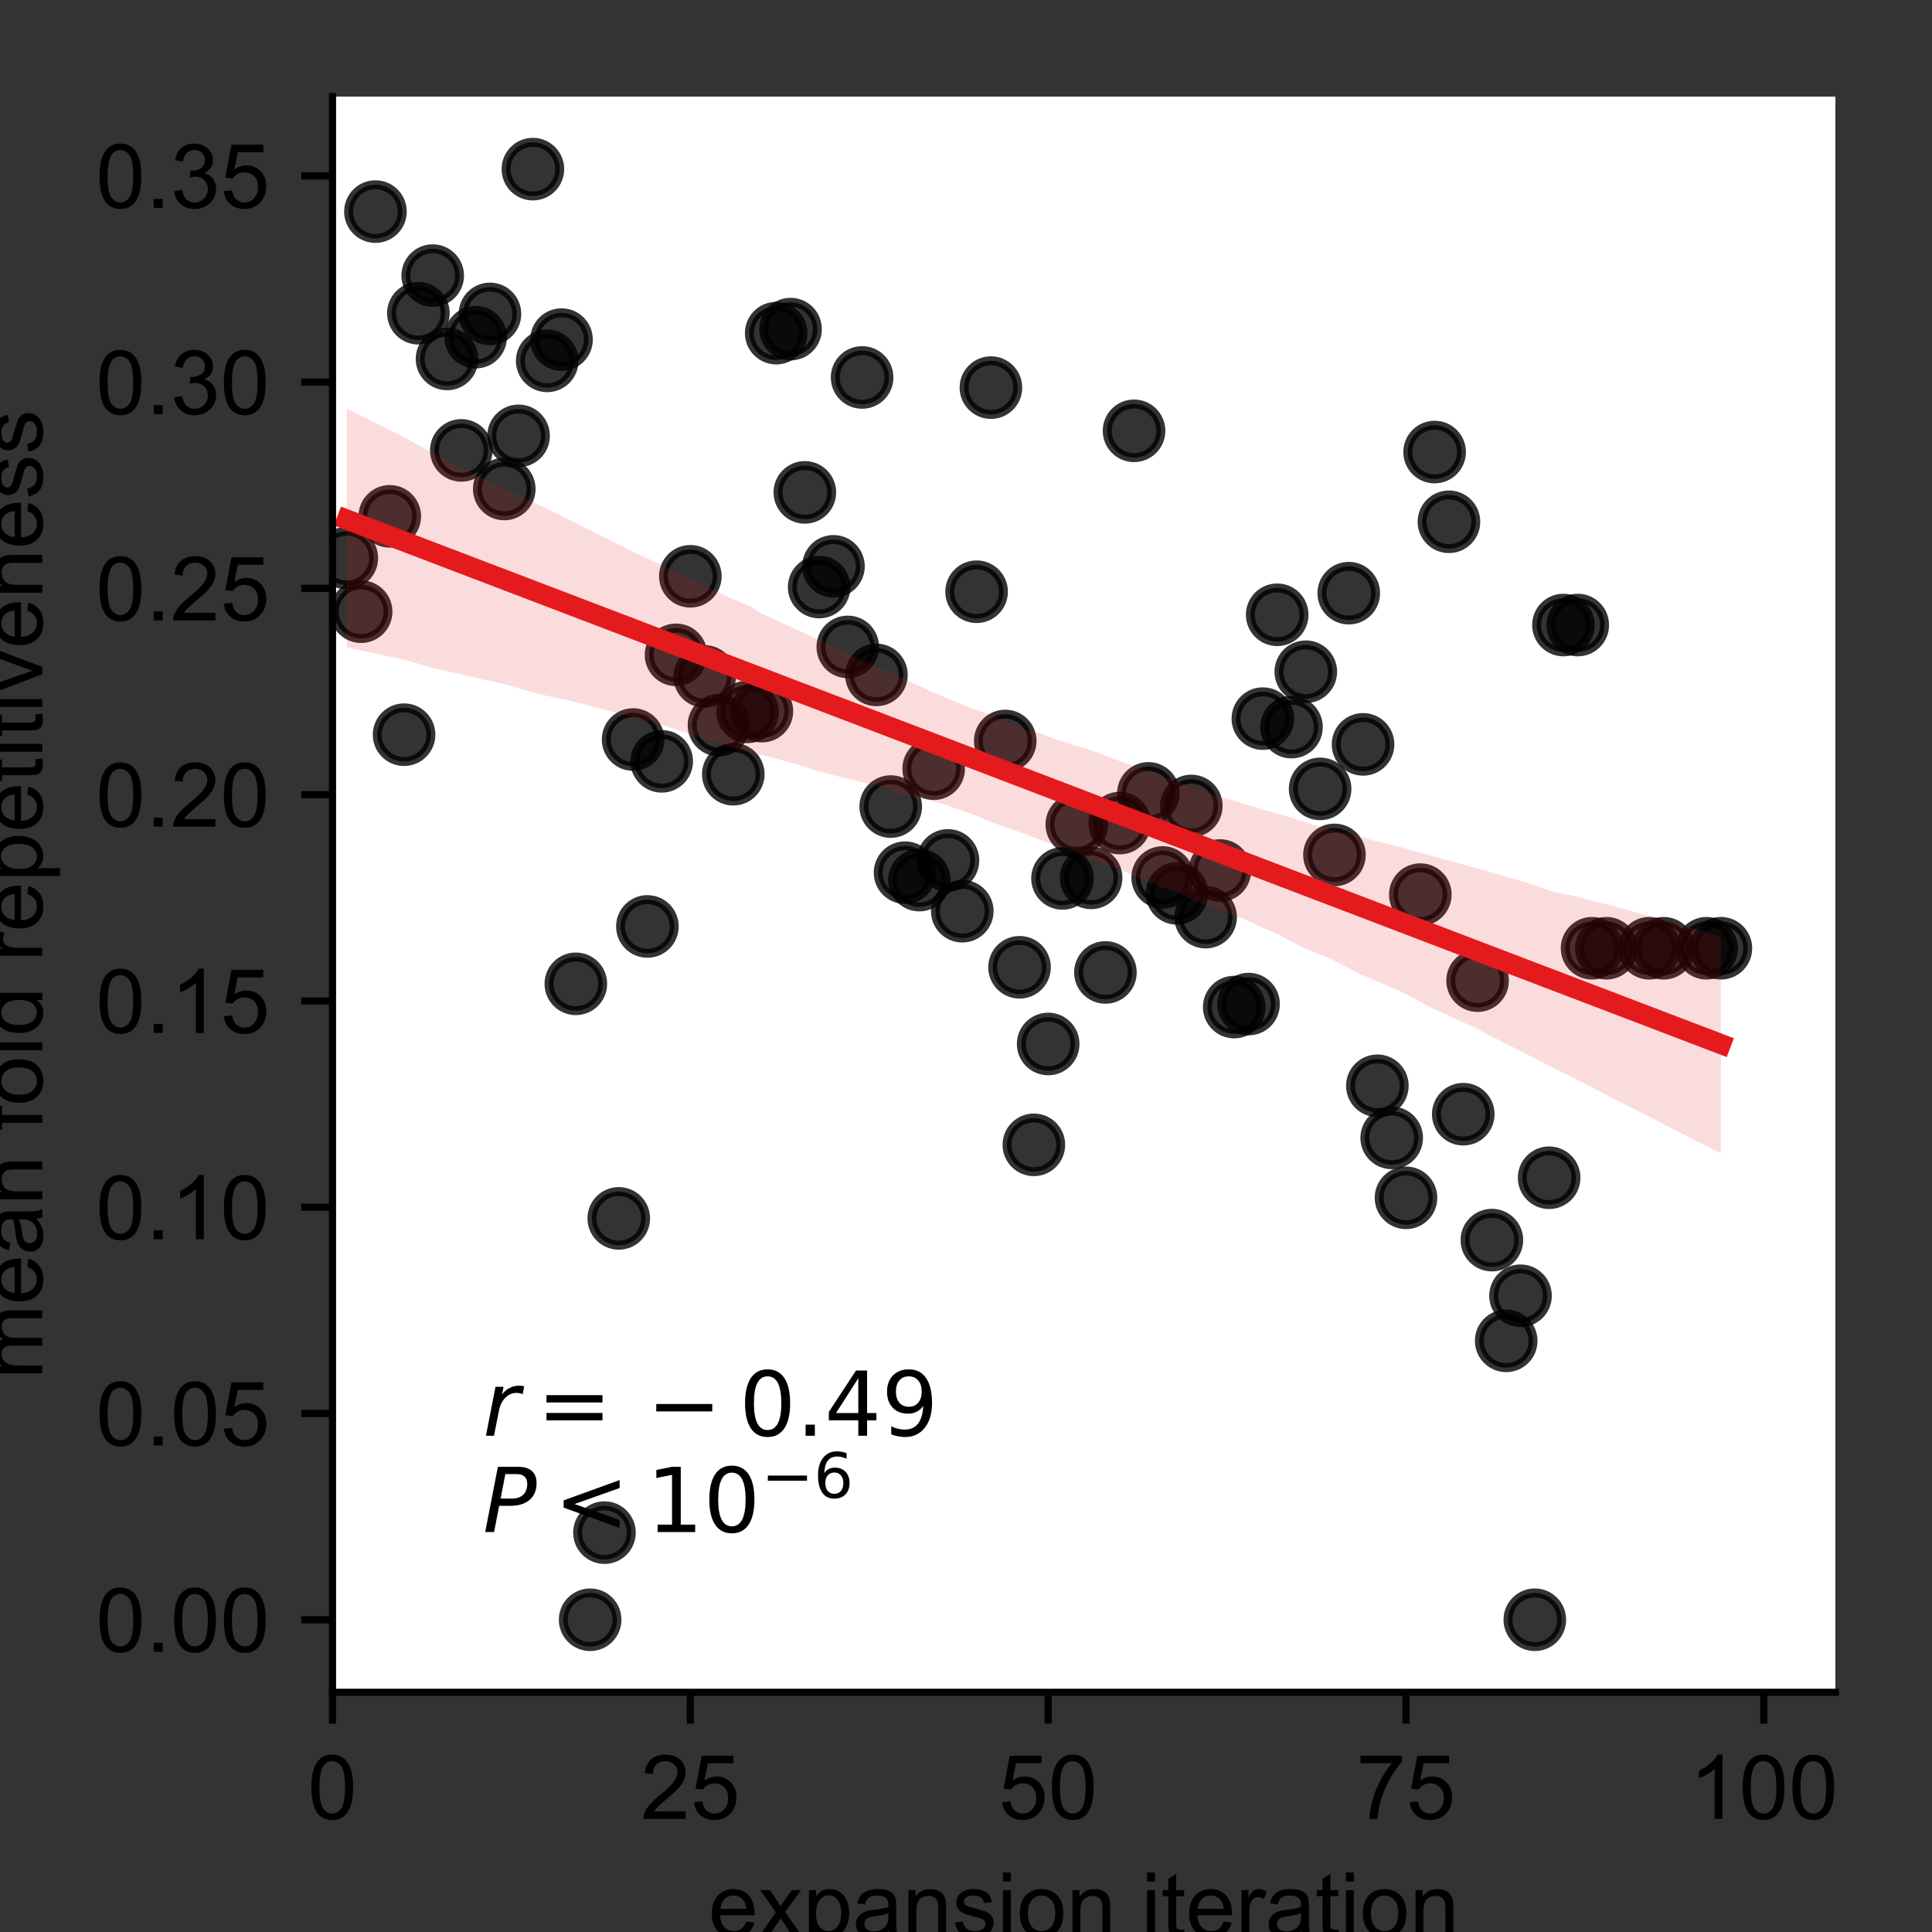 <?xml version="1.0" encoding="utf-8" standalone="no"?>
<!DOCTYPE svg PUBLIC "-//W3C//DTD SVG 1.1//EN"
  "http://www.w3.org/Graphics/SVG/1.1/DTD/svg11.dtd">
<!-- Created with matplotlib (https://matplotlib.org/) -->
<svg height="216pt" version="1.1" viewBox="0 0 216 216" width="216pt" xmlns="http://www.w3.org/2000/svg" xmlns:xlink="http://www.w3.org/1999/xlink">
 <rect x="0" y="0" width="216" height="216" fill="#333333" stroke="none"/>
 <defs>
  <style type="text/css">*{stroke-linecap:butt;stroke-linejoin:round;}</style>
 </defs>
 <g id="figure_1">
  <g id="patch_1">
   <path d="M 0 216 
L 216 216 
L 216 0 
L 0 0 
z
" style="fill:none;"/>
  </g>
  <g id="axes_1">
   <g id="patch_2">
    <path d="M 37.175 189.2 
L 205.2 189.2 
L 205.2 10.8 
L 37.175 10.8 
z
" style="fill:#ffffff;"/>
   </g>
   <g id="PathCollection_1">
    <defs>
     <path d="M 0 3 
C 0.796 3 1.559 2.684 2.121 2.121 
C 2.684 1.559 3 0.796 3 0 
C 3 -0.796 2.684 -1.559 2.121 -2.121 
C 1.559 -2.684 0.796 -3 0 -3 
C -0.796 -3 -1.559 -2.684 -2.121 -2.121 
C -2.684 -1.559 -3 -0.796 -3 0 
C -3 0.796 -2.684 1.559 -2.121 2.121 
C -1.559 2.684 -0.796 3 0 3 
z
" id="mad695990b0" style="stroke:#000000;stroke-opacity:0.8;"/>
    </defs>
    <g clip-path="url(#p420219b2d2)">
     <use style="fill-opacity:0.8;stroke:#000000;stroke-opacity:0.8;" x="38.775" xlink:href="#mad695990b0" y="62.396"/>
     <use style="fill-opacity:0.8;stroke:#000000;stroke-opacity:0.8;" x="40.375" xlink:href="#mad695990b0" y="68.387"/>
     <use style="fill-opacity:0.8;stroke:#000000;stroke-opacity:0.8;" x="41.976" xlink:href="#mad695990b0" y="23.656"/>
     <use style="fill-opacity:0.8;stroke:#000000;stroke-opacity:0.8;" x="43.576" xlink:href="#mad695990b0" y="57.725"/>
     <use style="fill-opacity:0.8;stroke:#000000;stroke-opacity:0.8;" x="45.176" xlink:href="#mad695990b0" y="82.14"/>
     <use style="fill-opacity:0.8;stroke:#000000;stroke-opacity:0.8;" x="46.776" xlink:href="#mad695990b0" y="35.019"/>
     <use style="fill-opacity:0.8;stroke:#000000;stroke-opacity:0.8;" x="48.377" xlink:href="#mad695990b0" y="30.814"/>
     <use style="fill-opacity:0.8;stroke:#000000;stroke-opacity:0.8;" x="49.977" xlink:href="#mad695990b0" y="40.13"/>
     <use style="fill-opacity:0.8;stroke:#000000;stroke-opacity:0.8;" x="51.577" xlink:href="#mad695990b0" y="50.354"/>
     <use style="fill-opacity:0.8;stroke:#000000;stroke-opacity:0.8;" x="53.177" xlink:href="#mad695990b0" y="37.695"/>
     <use style="fill-opacity:0.8;stroke:#000000;stroke-opacity:0.8;" x="54.778" xlink:href="#mad695990b0" y="35.096"/>
     <use style="fill-opacity:0.8;stroke:#000000;stroke-opacity:0.8;" x="56.378" xlink:href="#mad695990b0" y="54.67"/>
     <use style="fill-opacity:0.8;stroke:#000000;stroke-opacity:0.8;" x="57.978" xlink:href="#mad695990b0" y="48.729"/>
     <use style="fill-opacity:0.8;stroke:#000000;stroke-opacity:0.8;" x="59.578" xlink:href="#mad695990b0" y="18.909"/>
     <use style="fill-opacity:0.8;stroke:#000000;stroke-opacity:0.8;" x="61.179" xlink:href="#mad695990b0" y="40.346"/>
     <use style="fill-opacity:0.8;stroke:#000000;stroke-opacity:0.8;" x="62.779" xlink:href="#mad695990b0" y="37.969"/>
     <use style="fill-opacity:0.8;stroke:#000000;stroke-opacity:0.8;" x="64.379" xlink:href="#mad695990b0" y="109.993"/>
     <use style="fill-opacity:0.8;stroke:#000000;stroke-opacity:0.8;" x="65.979" xlink:href="#mad695990b0" y="181.091"/>
     <use style="fill-opacity:0.8;stroke:#000000;stroke-opacity:0.8;" x="67.58" xlink:href="#mad695990b0" y="171.35"/>
     <use style="fill-opacity:0.8;stroke:#000000;stroke-opacity:0.8;" x="69.18" xlink:href="#mad695990b0" y="136.217"/>
     <use style="fill-opacity:0.8;stroke:#000000;stroke-opacity:0.8;" x="70.78" xlink:href="#mad695990b0" y="82.681"/>
     <use style="fill-opacity:0.8;stroke:#000000;stroke-opacity:0.8;" x="72.38" xlink:href="#mad695990b0" y="103.578"/>
     <use style="fill-opacity:0.8;stroke:#000000;stroke-opacity:0.8;" x="73.98" xlink:href="#mad695990b0" y="85.118"/>
     <use style="fill-opacity:0.8;stroke:#000000;stroke-opacity:0.8;" x="75.581" xlink:href="#mad695990b0" y="73.212"/>
     <use style="fill-opacity:0.8;stroke:#000000;stroke-opacity:0.8;" x="77.181" xlink:href="#mad695990b0" y="64.431"/>
     <use style="fill-opacity:0.8;stroke:#000000;stroke-opacity:0.8;" x="78.781" xlink:href="#mad695990b0" y="75.629"/>
     <use style="fill-opacity:0.8;stroke:#000000;stroke-opacity:0.8;" x="80.381" xlink:href="#mad695990b0" y="81.072"/>
     <use style="fill-opacity:0.8;stroke:#000000;stroke-opacity:0.8;" x="81.982" xlink:href="#mad695990b0" y="86.559"/>
     <use style="fill-opacity:0.8;stroke:#000000;stroke-opacity:0.8;" x="83.582" xlink:href="#mad695990b0" y="79.587"/>
     <use style="fill-opacity:0.8;stroke:#000000;stroke-opacity:0.8;" x="85.182" xlink:href="#mad695990b0" y="79.508"/>
     <use style="fill-opacity:0.8;stroke:#000000;stroke-opacity:0.8;" x="86.782" xlink:href="#mad695990b0" y="37.245"/>
     <use style="fill-opacity:0.8;stroke:#000000;stroke-opacity:0.8;" x="88.383" xlink:href="#mad695990b0" y="36.795"/>
     <use style="fill-opacity:0.8;stroke:#000000;stroke-opacity:0.8;" x="89.983" xlink:href="#mad695990b0" y="55.05"/>
     <use style="fill-opacity:0.8;stroke:#000000;stroke-opacity:0.8;" x="91.583" xlink:href="#mad695990b0" y="65.633"/>
     <use style="fill-opacity:0.8;stroke:#000000;stroke-opacity:0.8;" x="93.183" xlink:href="#mad695990b0" y="63.317"/>
     <use style="fill-opacity:0.8;stroke:#000000;stroke-opacity:0.8;" x="94.784" xlink:href="#mad695990b0" y="72.327"/>
     <use style="fill-opacity:0.8;stroke:#000000;stroke-opacity:0.8;" x="96.384" xlink:href="#mad695990b0" y="42.201"/>
     <use style="fill-opacity:0.8;stroke:#000000;stroke-opacity:0.8;" x="97.984" xlink:href="#mad695990b0" y="75.456"/>
     <use style="fill-opacity:0.8;stroke:#000000;stroke-opacity:0.8;" x="99.584" xlink:href="#mad695990b0" y="90.175"/>
     <use style="fill-opacity:0.8;stroke:#000000;stroke-opacity:0.8;" x="101.185" xlink:href="#mad695990b0" y="97.565"/>
     <use style="fill-opacity:0.8;stroke:#000000;stroke-opacity:0.8;" x="102.785" xlink:href="#mad695990b0" y="98.395"/>
     <use style="fill-opacity:0.8;stroke:#000000;stroke-opacity:0.8;" x="104.385" xlink:href="#mad695990b0" y="85.942"/>
     <use style="fill-opacity:0.8;stroke:#000000;stroke-opacity:0.8;" x="105.985" xlink:href="#mad695990b0" y="96.195"/>
     <use style="fill-opacity:0.8;stroke:#000000;stroke-opacity:0.8;" x="107.585" xlink:href="#mad695990b0" y="101.873"/>
     <use style="fill-opacity:0.8;stroke:#000000;stroke-opacity:0.8;" x="109.186" xlink:href="#mad695990b0" y="66.155"/>
     <use style="fill-opacity:0.8;stroke:#000000;stroke-opacity:0.8;" x="110.786" xlink:href="#mad695990b0" y="43.337"/>
     <use style="fill-opacity:0.8;stroke:#000000;stroke-opacity:0.8;" x="112.386" xlink:href="#mad695990b0" y="82.844"/>
     <use style="fill-opacity:0.8;stroke:#000000;stroke-opacity:0.8;" x="113.986" xlink:href="#mad695990b0" y="108.144"/>
     <use style="fill-opacity:0.8;stroke:#000000;stroke-opacity:0.8;" x="115.587" xlink:href="#mad695990b0" y="127.994"/>
     <use style="fill-opacity:0.8;stroke:#000000;stroke-opacity:0.8;" x="117.187" xlink:href="#mad695990b0" y="116.718"/>
     <use style="fill-opacity:0.8;stroke:#000000;stroke-opacity:0.8;" x="118.787" xlink:href="#mad695990b0" y="98.208"/>
     <use style="fill-opacity:0.8;stroke:#000000;stroke-opacity:0.8;" x="120.387" xlink:href="#mad695990b0" y="92.181"/>
     <use style="fill-opacity:0.8;stroke:#000000;stroke-opacity:0.8;" x="121.988" xlink:href="#mad695990b0" y="98.147"/>
     <use style="fill-opacity:0.8;stroke:#000000;stroke-opacity:0.8;" x="123.588" xlink:href="#mad695990b0" y="108.719"/>
     <use style="fill-opacity:0.8;stroke:#000000;stroke-opacity:0.8;" x="125.188" xlink:href="#mad695990b0" y="92.022"/>
     <use style="fill-opacity:0.8;stroke:#000000;stroke-opacity:0.8;" x="126.788" xlink:href="#mad695990b0" y="48.166"/>
     <use style="fill-opacity:0.8;stroke:#000000;stroke-opacity:0.8;" x="128.389" xlink:href="#mad695990b0" y="88.702"/>
     <use style="fill-opacity:0.8;stroke:#000000;stroke-opacity:0.8;" x="129.989" xlink:href="#mad695990b0" y="98.105"/>
     <use style="fill-opacity:0.8;stroke:#000000;stroke-opacity:0.8;" x="131.589" xlink:href="#mad695990b0" y="99.881"/>
     <use style="fill-opacity:0.8;stroke:#000000;stroke-opacity:0.8;" x="133.189" xlink:href="#mad695990b0" y="90.108"/>
     <use style="fill-opacity:0.8;stroke:#000000;stroke-opacity:0.8;" x="134.79" xlink:href="#mad695990b0" y="102.537"/>
     <use style="fill-opacity:0.8;stroke:#000000;stroke-opacity:0.8;" x="136.39" xlink:href="#mad695990b0" y="97.324"/>
     <use style="fill-opacity:0.8;stroke:#000000;stroke-opacity:0.8;" x="137.99" xlink:href="#mad695990b0" y="112.592"/>
     <use style="fill-opacity:0.8;stroke:#000000;stroke-opacity:0.8;" x="139.59" xlink:href="#mad695990b0" y="112.258"/>
     <use style="fill-opacity:0.8;stroke:#000000;stroke-opacity:0.8;" x="141.19" xlink:href="#mad695990b0" y="80.343"/>
     <use style="fill-opacity:0.8;stroke:#000000;stroke-opacity:0.8;" x="142.791" xlink:href="#mad695990b0" y="68.732"/>
     <use style="fill-opacity:0.8;stroke:#000000;stroke-opacity:0.8;" x="144.391" xlink:href="#mad695990b0" y="81.291"/>
     <use style="fill-opacity:0.8;stroke:#000000;stroke-opacity:0.8;" x="145.991" xlink:href="#mad695990b0" y="75.102"/>
     <use style="fill-opacity:0.8;stroke:#000000;stroke-opacity:0.8;" x="147.591" xlink:href="#mad695990b0" y="88.198"/>
     <use style="fill-opacity:0.8;stroke:#000000;stroke-opacity:0.8;" x="149.192" xlink:href="#mad695990b0" y="95.581"/>
     <use style="fill-opacity:0.8;stroke:#000000;stroke-opacity:0.8;" x="150.792" xlink:href="#mad695990b0" y="66.317"/>
     <use style="fill-opacity:0.8;stroke:#000000;stroke-opacity:0.8;" x="152.392" xlink:href="#mad695990b0" y="83.222"/>
     <use style="fill-opacity:0.8;stroke:#000000;stroke-opacity:0.8;" x="153.992" xlink:href="#mad695990b0" y="121.392"/>
     <use style="fill-opacity:0.8;stroke:#000000;stroke-opacity:0.8;" x="155.593" xlink:href="#mad695990b0" y="127.218"/>
     <use style="fill-opacity:0.8;stroke:#000000;stroke-opacity:0.8;" x="157.193" xlink:href="#mad695990b0" y="133.917"/>
     <use style="fill-opacity:0.8;stroke:#000000;stroke-opacity:0.8;" x="158.793" xlink:href="#mad695990b0" y="100.021"/>
     <use style="fill-opacity:0.8;stroke:#000000;stroke-opacity:0.8;" x="160.393" xlink:href="#mad695990b0" y="50.541"/>
     <use style="fill-opacity:0.8;stroke:#000000;stroke-opacity:0.8;" x="161.994" xlink:href="#mad695990b0" y="58.336"/>
     <use style="fill-opacity:0.8;stroke:#000000;stroke-opacity:0.8;" x="163.594" xlink:href="#mad695990b0" y="124.568"/>
     <use style="fill-opacity:0.8;stroke:#000000;stroke-opacity:0.8;" x="165.194" xlink:href="#mad695990b0" y="109.637"/>
     <use style="fill-opacity:0.8;stroke:#000000;stroke-opacity:0.8;" x="166.794" xlink:href="#mad695990b0" y="138.646"/>
     <use style="fill-opacity:0.8;stroke:#000000;stroke-opacity:0.8;" x="168.395" xlink:href="#mad695990b0" y="149.908"/>
     <use style="fill-opacity:0.8;stroke:#000000;stroke-opacity:0.8;" x="169.995" xlink:href="#mad695990b0" y="144.868"/>
     <use style="fill-opacity:0.8;stroke:#000000;stroke-opacity:0.8;" x="171.595" xlink:href="#mad695990b0" y="181.091"/>
     <use style="fill-opacity:0.8;stroke:#000000;stroke-opacity:0.8;" x="173.195" xlink:href="#mad695990b0" y="131.673"/>
     <use style="fill-opacity:0.8;stroke:#000000;stroke-opacity:0.8;" x="174.795" xlink:href="#mad695990b0" y="69.881"/>
     <use style="fill-opacity:0.8;stroke:#000000;stroke-opacity:0.8;" x="176.396" xlink:href="#mad695990b0" y="69.881"/>
     <use style="fill-opacity:0.8;stroke:#000000;stroke-opacity:0.8;" x="177.996" xlink:href="#mad695990b0" y="106.016"/>
     <use style="fill-opacity:0.8;stroke:#000000;stroke-opacity:0.8;" x="179.596" xlink:href="#mad695990b0" y="106.016"/>
     <use style="fill-opacity:0.8;stroke:#000000;stroke-opacity:0.8;" x="184.397" xlink:href="#mad695990b0" y="106.016"/>
     <use style="fill-opacity:0.8;stroke:#000000;stroke-opacity:0.8;" x="185.997" xlink:href="#mad695990b0" y="106.016"/>
     <use style="fill-opacity:0.8;stroke:#000000;stroke-opacity:0.8;" x="190.798" xlink:href="#mad695990b0" y="106.016"/>
     <use style="fill-opacity:0.8;stroke:#000000;stroke-opacity:0.8;" x="192.398" xlink:href="#mad695990b0" y="106.016"/>
    </g>
   </g>
   <g id="PolyCollection_1">
    <path clip-path="url(#p420219b2d2)" d="M 38.775 45.68 
L 38.775 72.386 
L 40.327 72.717 
L 41.879 73.046 
L 43.43 73.376 
L 44.982 73.706 
L 46.534 74.134 
L 48.086 74.617 
L 49.637 74.968 
L 51.189 75.316 
L 52.741 75.664 
L 54.293 76.009 
L 55.844 76.353 
L 57.396 76.754 
L 58.948 77.238 
L 60.5 77.666 
L 62.051 77.975 
L 63.603 78.312 
L 65.155 78.716 
L 66.707 79.12 
L 68.258 79.525 
L 69.81 79.929 
L 71.362 80.333 
L 72.914 80.734 
L 74.465 81.187 
L 76.017 81.697 
L 77.569 82.206 
L 79.121 82.711 
L 80.672 83.157 
L 82.224 83.702 
L 83.776 84.098 
L 85.328 84.473 
L 86.879 84.846 
L 88.431 85.271 
L 89.983 85.736 
L 91.535 86.231 
L 93.086 86.661 
L 94.638 87.018 
L 96.19 87.409 
L 97.742 87.728 
L 99.293 88.135 
L 100.845 88.808 
L 102.397 89.18 
L 103.949 89.464 
L 105.5 89.913 
L 107.052 90.467 
L 108.604 90.982 
L 110.156 91.639 
L 111.707 92.223 
L 113.259 92.77 
L 114.811 93.319 
L 116.363 93.937 
L 117.914 94.5 
L 119.466 94.918 
L 121.018 95.645 
L 122.57 96.32 
L 124.121 96.841 
L 125.673 97.409 
L 127.225 98.091 
L 128.777 98.747 
L 130.328 99.345 
L 131.88 99.884 
L 133.432 100.644 
L 134.983 101.186 
L 136.535 101.792 
L 138.087 102.359 
L 139.639 102.968 
L 141.19 103.732 
L 142.742 104.408 
L 144.294 105.219 
L 145.846 106.026 
L 147.397 106.645 
L 148.949 107.283 
L 150.501 108.092 
L 152.053 108.889 
L 153.604 109.564 
L 155.156 110.239 
L 156.708 110.912 
L 158.26 111.705 
L 159.811 112.586 
L 161.363 113.284 
L 162.915 114.003 
L 164.467 114.698 
L 166.018 115.485 
L 167.57 116.279 
L 169.122 117.073 
L 170.674 117.852 
L 172.225 118.654 
L 173.777 119.447 
L 175.329 120.219 
L 176.881 120.993 
L 178.432 121.821 
L 179.984 122.613 
L 181.536 123.406 
L 183.088 124.199 
L 184.639 124.992 
L 186.191 125.785 
L 187.743 126.578 
L 189.295 127.371 
L 190.846 128.163 
L 192.398 128.956 
L 192.398 104.734 
L 192.398 104.734 
L 190.846 104.234 
L 189.295 103.828 
L 187.743 103.415 
L 186.191 102.961 
L 184.639 102.507 
L 183.088 102.055 
L 181.536 101.607 
L 179.984 101.177 
L 178.432 100.825 
L 176.881 100.39 
L 175.329 100.03 
L 173.777 99.729 
L 172.225 99.2 
L 170.674 98.671 
L 169.122 98.215 
L 167.57 97.777 
L 166.018 97.34 
L 164.467 96.904 
L 162.915 96.469 
L 161.363 96.039 
L 159.811 95.605 
L 158.26 95.192 
L 156.708 94.733 
L 155.156 94.355 
L 153.604 93.981 
L 152.053 93.537 
L 150.501 93.173 
L 148.949 92.811 
L 147.397 92.395 
L 145.846 91.891 
L 144.294 91.386 
L 142.742 90.934 
L 141.19 90.515 
L 139.639 90.034 
L 138.087 89.558 
L 136.535 89.117 
L 134.983 88.615 
L 133.432 88.087 
L 131.88 87.555 
L 130.328 86.913 
L 128.777 86.316 
L 127.225 85.81 
L 125.673 85.272 
L 124.121 84.67 
L 122.57 84.091 
L 121.018 83.586 
L 119.466 83.102 
L 117.914 82.607 
L 116.363 82.02 
L 114.811 81.594 
L 113.259 81.01 
L 111.707 80.308 
L 110.156 79.712 
L 108.604 79.181 
L 107.052 78.539 
L 105.5 77.897 
L 103.949 77.236 
L 102.397 76.518 
L 100.845 75.812 
L 99.293 75.088 
L 97.742 74.457 
L 96.19 73.775 
L 94.638 72.96 
L 93.086 72.257 
L 91.535 71.532 
L 89.983 70.816 
L 88.431 70.106 
L 86.879 69.392 
L 85.328 68.675 
L 83.776 67.751 
L 82.224 67.1 
L 80.672 66.379 
L 79.121 65.622 
L 77.569 64.884 
L 76.017 64.167 
L 74.465 63.447 
L 72.914 62.674 
L 71.362 61.972 
L 69.81 61.195 
L 68.258 60.419 
L 66.707 59.643 
L 65.155 58.887 
L 63.603 58.089 
L 62.051 57.313 
L 60.5 56.574 
L 58.948 55.871 
L 57.396 55.168 
L 55.844 54.413 
L 54.293 53.658 
L 52.741 52.898 
L 51.189 52.12 
L 49.637 51.325 
L 48.086 50.484 
L 46.534 49.633 
L 44.982 48.783 
L 43.43 47.998 
L 41.879 47.225 
L 40.327 46.452 
L 38.775 45.68 
z
" style="fill:#e41a1c;fill-opacity:0.15;"/>
   </g>
   <g id="matplotlib.axis_1">
    <g id="xtick_1">
     <g id="line2d_1">
      <defs>
       <path d="M 0 0 
L 0 3.5 
" id="m8c97afde94" style="stroke:#000000;stroke-width:0.8;"/>
      </defs>
      <g>
       <use style="stroke:#000000;stroke-width:0.8;" x="37.175" xlink:href="#m8c97afde94" y="189.2"/>
      </g>
     </g>
     <g id="text_1">
      <!-- 0 -->
      <g transform="translate(34.395 203.358)scale(0.1 -0.1)">
       <defs>
        <path d="M 4.156 35.297 
Q 4.156 48 6.766 55.734 
Q 9.375 63.484 14.516 67.672 
Q 19.672 71.875 27.484 71.875 
Q 33.25 71.875 37.594 69.547 
Q 41.938 67.234 44.766 62.859 
Q 47.609 58.5 49.219 52.219 
Q 50.828 45.953 50.828 35.297 
Q 50.828 22.703 48.234 14.969 
Q 45.656 7.234 40.5 3 
Q 35.359 -1.219 27.484 -1.219 
Q 17.141 -1.219 11.234 6.203 
Q 4.156 15.141 4.156 35.297 
z
M 13.188 35.297 
Q 13.188 17.672 17.312 11.828 
Q 21.438 6 27.484 6 
Q 33.547 6 37.672 11.859 
Q 41.797 17.719 41.797 35.297 
Q 41.797 52.984 37.672 58.781 
Q 33.547 64.594 27.391 64.594 
Q 21.344 64.594 17.719 59.469 
Q 13.188 52.938 13.188 35.297 
z
" id="ArialMT-48"/>
       </defs>
       <use xlink:href="#ArialMT-48"/>
      </g>
     </g>
    </g>
    <g id="xtick_2">
     <g id="line2d_2">
      <g>
       <use style="stroke:#000000;stroke-width:0.8;" x="77.181" xlink:href="#m8c97afde94" y="189.2"/>
      </g>
     </g>
     <g id="text_2">
      <!-- 25 -->
      <g transform="translate(71.62 203.358)scale(0.1 -0.1)">
       <defs>
        <path d="M 50.344 8.453 
L 50.344 0 
L 3.031 0 
Q 2.938 3.172 4.047 6.109 
Q 5.859 10.938 9.828 15.625 
Q 13.812 20.312 21.344 26.469 
Q 33.016 36.031 37.109 41.625 
Q 41.219 47.219 41.219 52.203 
Q 41.219 57.422 37.469 61 
Q 33.734 64.594 27.734 64.594 
Q 21.391 64.594 17.578 60.781 
Q 13.766 56.984 13.719 50.25 
L 4.688 51.172 
Q 5.609 61.281 11.656 66.578 
Q 17.719 71.875 27.938 71.875 
Q 38.234 71.875 44.234 66.156 
Q 50.25 60.453 50.25 52 
Q 50.25 47.703 48.484 43.547 
Q 46.734 39.406 42.656 34.812 
Q 38.578 30.219 29.109 22.219 
Q 21.188 15.578 18.938 13.203 
Q 16.703 10.844 15.234 8.453 
z
" id="ArialMT-50"/>
        <path d="M 4.156 18.75 
L 13.375 19.531 
Q 14.406 12.797 18.141 9.391 
Q 21.875 6 27.156 6 
Q 33.5 6 37.891 10.781 
Q 42.281 15.578 42.281 23.484 
Q 42.281 31 38.062 35.344 
Q 33.844 39.703 27 39.703 
Q 22.75 39.703 19.328 37.766 
Q 15.922 35.844 13.969 32.766 
L 5.719 33.844 
L 12.641 70.609 
L 48.25 70.609 
L 48.25 62.203 
L 19.672 62.203 
L 15.828 42.969 
Q 22.266 47.469 29.344 47.469 
Q 38.719 47.469 45.156 40.969 
Q 51.609 34.469 51.609 24.266 
Q 51.609 14.547 45.953 7.469 
Q 39.062 -1.219 27.156 -1.219 
Q 17.391 -1.219 11.203 4.25 
Q 5.031 9.719 4.156 18.75 
z
" id="ArialMT-53"/>
       </defs>
       <use xlink:href="#ArialMT-50"/>
       <use x="55.615" xlink:href="#ArialMT-53"/>
      </g>
     </g>
    </g>
    <g id="xtick_3">
     <g id="line2d_3">
      <g>
       <use style="stroke:#000000;stroke-width:0.8;" x="117.187" xlink:href="#m8c97afde94" y="189.2"/>
      </g>
     </g>
     <g id="text_3">
      <!-- 50 -->
      <g transform="translate(111.626 203.358)scale(0.1 -0.1)">
       <use xlink:href="#ArialMT-53"/>
       <use x="55.615" xlink:href="#ArialMT-48"/>
      </g>
     </g>
    </g>
    <g id="xtick_4">
     <g id="line2d_4">
      <g>
       <use style="stroke:#000000;stroke-width:0.8;" x="157.193" xlink:href="#m8c97afde94" y="189.2"/>
      </g>
     </g>
     <g id="text_4">
      <!-- 75 -->
      <g transform="translate(151.632 203.358)scale(0.1 -0.1)">
       <defs>
        <path d="M 4.734 62.203 
L 4.734 70.656 
L 51.078 70.656 
L 51.078 63.812 
Q 44.234 56.547 37.516 44.484 
Q 30.812 32.422 27.156 19.672 
Q 24.516 10.688 23.781 0 
L 14.75 0 
Q 14.891 8.453 18.062 20.406 
Q 21.234 32.375 27.172 43.484 
Q 33.109 54.594 39.797 62.203 
z
" id="ArialMT-55"/>
       </defs>
       <use xlink:href="#ArialMT-55"/>
       <use x="55.615" xlink:href="#ArialMT-53"/>
      </g>
     </g>
    </g>
    <g id="xtick_5">
     <g id="line2d_5">
      <g>
       <use style="stroke:#000000;stroke-width:0.8;" x="197.199" xlink:href="#m8c97afde94" y="189.2"/>
      </g>
     </g>
     <g id="text_5">
      <!-- 100 -->
      <g transform="translate(188.857 203.358)scale(0.1 -0.1)">
       <defs>
        <path d="M 37.25 0 
L 28.469 0 
L 28.469 56 
Q 25.297 52.984 20.141 49.953 
Q 14.984 46.922 10.891 45.406 
L 10.891 53.906 
Q 18.266 57.375 23.781 62.297 
Q 29.297 67.234 31.594 71.875 
L 37.25 71.875 
z
" id="ArialMT-49"/>
       </defs>
       <use xlink:href="#ArialMT-49"/>
       <use x="55.615" xlink:href="#ArialMT-48"/>
       <use x="111.23" xlink:href="#ArialMT-48"/>
      </g>
     </g>
    </g>
    <g id="text_6">
     <!-- expansion iteration -->
     <g transform="translate(79.218 216.503)scale(0.1 -0.1)">
      <defs>
       <path d="M 42.094 16.703 
L 51.172 15.578 
Q 49.031 7.625 43.219 3.219 
Q 37.406 -1.172 28.375 -1.172 
Q 17 -1.172 10.328 5.828 
Q 3.656 12.844 3.656 25.484 
Q 3.656 38.578 10.391 45.797 
Q 17.141 53.031 27.875 53.031 
Q 38.281 53.031 44.875 45.953 
Q 51.469 38.875 51.469 26.031 
Q 51.469 25.25 51.422 23.688 
L 12.75 23.688 
Q 13.234 15.141 17.578 10.594 
Q 21.922 6.062 28.422 6.062 
Q 33.25 6.062 36.672 8.594 
Q 40.094 11.141 42.094 16.703 
z
M 13.234 30.906 
L 42.188 30.906 
Q 41.609 37.453 38.875 40.719 
Q 34.672 45.797 27.984 45.797 
Q 21.922 45.797 17.797 41.75 
Q 13.672 37.703 13.234 30.906 
z
" id="ArialMT-101"/>
       <path d="M 0.734 0 
L 19.672 26.953 
L 2.156 51.859 
L 13.141 51.859 
L 21.094 39.703 
Q 23.344 36.234 24.703 33.891 
Q 26.859 37.109 28.656 39.594 
L 37.406 51.859 
L 47.906 51.859 
L 29.984 27.438 
L 49.266 0 
L 38.484 0 
L 27.828 16.109 
L 25 20.453 
L 11.375 0 
z
" id="ArialMT-120"/>
       <path d="M 6.594 -19.875 
L 6.594 51.859 
L 14.594 51.859 
L 14.594 45.125 
Q 17.438 49.078 21 51.047 
Q 24.562 53.031 29.641 53.031 
Q 36.281 53.031 41.359 49.609 
Q 46.438 46.188 49.016 39.953 
Q 51.609 33.734 51.609 26.312 
Q 51.609 18.359 48.75 11.984 
Q 45.906 5.609 40.453 2.219 
Q 35.016 -1.172 29 -1.172 
Q 24.609 -1.172 21.109 0.688 
Q 17.625 2.547 15.375 5.375 
L 15.375 -19.875 
z
M 14.547 25.641 
Q 14.547 15.625 18.594 10.844 
Q 22.656 6.062 28.422 6.062 
Q 34.281 6.062 38.453 11.016 
Q 42.625 15.969 42.625 26.375 
Q 42.625 36.281 38.547 41.203 
Q 34.469 46.141 28.812 46.141 
Q 23.188 46.141 18.859 40.891 
Q 14.547 35.641 14.547 25.641 
z
" id="ArialMT-112"/>
       <path d="M 40.438 6.391 
Q 35.547 2.25 31.031 0.531 
Q 26.516 -1.172 21.344 -1.172 
Q 12.797 -1.172 8.203 3 
Q 3.609 7.172 3.609 13.672 
Q 3.609 17.484 5.344 20.625 
Q 7.078 23.781 9.891 25.688 
Q 12.703 27.594 16.219 28.562 
Q 18.797 29.25 24.031 29.891 
Q 34.672 31.156 39.703 32.906 
Q 39.75 34.719 39.75 35.203 
Q 39.75 40.578 37.25 42.781 
Q 33.891 45.75 27.25 45.75 
Q 21.047 45.75 18.094 43.578 
Q 15.141 41.406 13.719 35.891 
L 5.125 37.062 
Q 6.297 42.578 8.984 45.969 
Q 11.672 49.359 16.75 51.188 
Q 21.828 53.031 28.516 53.031 
Q 35.156 53.031 39.297 51.469 
Q 43.453 49.906 45.406 47.531 
Q 47.359 45.172 48.141 41.547 
Q 48.578 39.312 48.578 33.453 
L 48.578 21.734 
Q 48.578 9.469 49.141 6.219 
Q 49.703 2.984 51.375 0 
L 42.188 0 
Q 40.828 2.734 40.438 6.391 
z
M 39.703 26.031 
Q 34.906 24.078 25.344 22.703 
Q 19.922 21.922 17.672 20.938 
Q 15.438 19.969 14.203 18.094 
Q 12.984 16.219 12.984 13.922 
Q 12.984 10.406 15.641 8.062 
Q 18.312 5.719 23.438 5.719 
Q 28.516 5.719 32.469 7.938 
Q 36.422 10.156 38.281 14.016 
Q 39.703 17 39.703 22.797 
z
" id="ArialMT-97"/>
       <path d="M 6.594 0 
L 6.594 51.859 
L 14.5 51.859 
L 14.5 44.484 
Q 20.219 53.031 31 53.031 
Q 35.688 53.031 39.625 51.344 
Q 43.562 49.656 45.516 46.922 
Q 47.469 44.188 48.25 40.438 
Q 48.734 37.984 48.734 31.891 
L 48.734 0 
L 39.938 0 
L 39.938 31.547 
Q 39.938 36.922 38.906 39.578 
Q 37.891 42.234 35.281 43.812 
Q 32.672 45.406 29.156 45.406 
Q 23.531 45.406 19.453 41.844 
Q 15.375 38.281 15.375 28.328 
L 15.375 0 
z
" id="ArialMT-110"/>
       <path d="M 3.078 15.484 
L 11.766 16.844 
Q 12.5 11.625 15.844 8.844 
Q 19.188 6.062 25.203 6.062 
Q 31.25 6.062 34.172 8.516 
Q 37.109 10.984 37.109 14.312 
Q 37.109 17.281 34.516 19 
Q 32.719 20.172 25.531 21.969 
Q 15.875 24.422 12.141 26.203 
Q 8.406 27.984 6.469 31.125 
Q 4.547 34.281 4.547 38.094 
Q 4.547 41.547 6.125 44.5 
Q 7.719 47.469 10.453 49.422 
Q 12.5 50.922 16.031 51.969 
Q 19.578 53.031 23.641 53.031 
Q 29.734 53.031 34.344 51.266 
Q 38.969 49.516 41.156 46.5 
Q 43.359 43.5 44.188 38.484 
L 35.594 37.312 
Q 35.016 41.312 32.203 43.547 
Q 29.391 45.797 24.266 45.797 
Q 18.219 45.797 15.625 43.797 
Q 13.031 41.797 13.031 39.109 
Q 13.031 37.406 14.109 36.031 
Q 15.188 34.625 17.484 33.688 
Q 18.797 33.203 25.25 31.453 
Q 34.578 28.953 38.25 27.359 
Q 41.938 25.781 44.031 22.75 
Q 46.141 19.734 46.141 15.234 
Q 46.141 10.844 43.578 6.953 
Q 41.016 3.078 36.172 0.953 
Q 31.344 -1.172 25.25 -1.172 
Q 15.141 -1.172 9.844 3.031 
Q 4.547 7.234 3.078 15.484 
z
" id="ArialMT-115"/>
       <path d="M 6.641 61.469 
L 6.641 71.578 
L 15.438 71.578 
L 15.438 61.469 
z
M 6.641 0 
L 6.641 51.859 
L 15.438 51.859 
L 15.438 0 
z
" id="ArialMT-105"/>
       <path d="M 3.328 25.922 
Q 3.328 40.328 11.328 47.266 
Q 18.016 53.031 27.641 53.031 
Q 38.328 53.031 45.109 46.016 
Q 51.906 39.016 51.906 26.656 
Q 51.906 16.656 48.906 10.906 
Q 45.906 5.172 40.156 2 
Q 34.422 -1.172 27.641 -1.172 
Q 16.75 -1.172 10.031 5.812 
Q 3.328 12.797 3.328 25.922 
z
M 12.359 25.922 
Q 12.359 15.969 16.703 11.016 
Q 21.047 6.062 27.641 6.062 
Q 34.188 6.062 38.531 11.031 
Q 42.875 16.016 42.875 26.219 
Q 42.875 35.844 38.5 40.797 
Q 34.125 45.75 27.641 45.75 
Q 21.047 45.75 16.703 40.812 
Q 12.359 35.891 12.359 25.922 
z
" id="ArialMT-111"/>
       <path id="ArialMT-32"/>
       <path d="M 25.781 7.859 
L 27.047 0.094 
Q 23.344 -0.688 20.406 -0.688 
Q 15.625 -0.688 12.984 0.828 
Q 10.359 2.344 9.281 4.812 
Q 8.203 7.281 8.203 15.188 
L 8.203 45.016 
L 1.766 45.016 
L 1.766 51.859 
L 8.203 51.859 
L 8.203 64.703 
L 16.938 69.969 
L 16.938 51.859 
L 25.781 51.859 
L 25.781 45.016 
L 16.938 45.016 
L 16.938 14.703 
Q 16.938 10.938 17.406 9.859 
Q 17.875 8.797 18.922 8.156 
Q 19.969 7.516 21.922 7.516 
Q 23.391 7.516 25.781 7.859 
z
" id="ArialMT-116"/>
       <path d="M 6.5 0 
L 6.5 51.859 
L 14.406 51.859 
L 14.406 44 
Q 17.438 49.516 20 51.266 
Q 22.562 53.031 25.641 53.031 
Q 30.078 53.031 34.672 50.203 
L 31.641 42.047 
Q 28.422 43.953 25.203 43.953 
Q 22.312 43.953 20.016 42.219 
Q 17.719 40.484 16.75 37.406 
Q 15.281 32.719 15.281 27.156 
L 15.281 0 
z
" id="ArialMT-114"/>
      </defs>
      <use xlink:href="#ArialMT-101"/>
      <use x="55.615" xlink:href="#ArialMT-120"/>
      <use x="105.615" xlink:href="#ArialMT-112"/>
      <use x="161.23" xlink:href="#ArialMT-97"/>
      <use x="216.846" xlink:href="#ArialMT-110"/>
      <use x="272.461" xlink:href="#ArialMT-115"/>
      <use x="322.461" xlink:href="#ArialMT-105"/>
      <use x="344.678" xlink:href="#ArialMT-111"/>
      <use x="400.293" xlink:href="#ArialMT-110"/>
      <use x="455.908" xlink:href="#ArialMT-32"/>
      <use x="483.691" xlink:href="#ArialMT-105"/>
      <use x="505.908" xlink:href="#ArialMT-116"/>
      <use x="533.691" xlink:href="#ArialMT-101"/>
      <use x="589.307" xlink:href="#ArialMT-114"/>
      <use x="622.607" xlink:href="#ArialMT-97"/>
      <use x="678.223" xlink:href="#ArialMT-116"/>
      <use x="706.006" xlink:href="#ArialMT-105"/>
      <use x="728.223" xlink:href="#ArialMT-111"/>
      <use x="783.838" xlink:href="#ArialMT-110"/>
     </g>
    </g>
   </g>
   <g id="matplotlib.axis_2">
    <g id="ytick_1">
     <g id="line2d_6">
      <defs>
       <path d="M 0 0 
L -3.5 0 
" id="m9a66c11527" style="stroke:#000000;stroke-width:0.8;"/>
      </defs>
      <g>
       <use style="stroke:#000000;stroke-width:0.8;" x="37.175" xlink:href="#m9a66c11527" y="181.091"/>
      </g>
     </g>
     <g id="text_7">
      <!-- 0.00 -->
      <g transform="translate(10.714 184.67)scale(0.1 -0.1)">
       <defs>
        <path d="M 9.078 0 
L 9.078 10.016 
L 19.094 10.016 
L 19.094 0 
z
" id="ArialMT-46"/>
       </defs>
       <use xlink:href="#ArialMT-48"/>
       <use x="55.615" xlink:href="#ArialMT-46"/>
       <use x="83.398" xlink:href="#ArialMT-48"/>
       <use x="139.014" xlink:href="#ArialMT-48"/>
      </g>
     </g>
    </g>
    <g id="ytick_2">
     <g id="line2d_7">
      <g>
       <use style="stroke:#000000;stroke-width:0.8;" x="37.175" xlink:href="#m9a66c11527" y="158.029"/>
      </g>
     </g>
     <g id="text_8">
      <!-- 0.05 -->
      <g transform="translate(10.714 161.608)scale(0.1 -0.1)">
       <use xlink:href="#ArialMT-48"/>
       <use x="55.615" xlink:href="#ArialMT-46"/>
       <use x="83.398" xlink:href="#ArialMT-48"/>
       <use x="139.014" xlink:href="#ArialMT-53"/>
      </g>
     </g>
    </g>
    <g id="ytick_3">
     <g id="line2d_8">
      <g>
       <use style="stroke:#000000;stroke-width:0.8;" x="37.175" xlink:href="#m9a66c11527" y="134.968"/>
      </g>
     </g>
     <g id="text_9">
      <!-- 0.10 -->
      <g transform="translate(10.714 138.547)scale(0.1 -0.1)">
       <use xlink:href="#ArialMT-48"/>
       <use x="55.615" xlink:href="#ArialMT-46"/>
       <use x="83.398" xlink:href="#ArialMT-49"/>
       <use x="139.014" xlink:href="#ArialMT-48"/>
      </g>
     </g>
    </g>
    <g id="ytick_4">
     <g id="line2d_9">
      <g>
       <use style="stroke:#000000;stroke-width:0.8;" x="37.175" xlink:href="#m9a66c11527" y="111.906"/>
      </g>
     </g>
     <g id="text_10">
      <!-- 0.15 -->
      <g transform="translate(10.714 115.485)scale(0.1 -0.1)">
       <use xlink:href="#ArialMT-48"/>
       <use x="55.615" xlink:href="#ArialMT-46"/>
       <use x="83.398" xlink:href="#ArialMT-49"/>
       <use x="139.014" xlink:href="#ArialMT-53"/>
      </g>
     </g>
    </g>
    <g id="ytick_5">
     <g id="line2d_10">
      <g>
       <use style="stroke:#000000;stroke-width:0.8;" x="37.175" xlink:href="#m9a66c11527" y="88.844"/>
      </g>
     </g>
     <g id="text_11">
      <!-- 0.20 -->
      <g transform="translate(10.714 92.423)scale(0.1 -0.1)">
       <use xlink:href="#ArialMT-48"/>
       <use x="55.615" xlink:href="#ArialMT-46"/>
       <use x="83.398" xlink:href="#ArialMT-50"/>
       <use x="139.014" xlink:href="#ArialMT-48"/>
      </g>
     </g>
    </g>
    <g id="ytick_6">
     <g id="line2d_11">
      <g>
       <use style="stroke:#000000;stroke-width:0.8;" x="37.175" xlink:href="#m9a66c11527" y="65.783"/>
      </g>
     </g>
     <g id="text_12">
      <!-- 0.25 -->
      <g transform="translate(10.714 69.362)scale(0.1 -0.1)">
       <use xlink:href="#ArialMT-48"/>
       <use x="55.615" xlink:href="#ArialMT-46"/>
       <use x="83.398" xlink:href="#ArialMT-50"/>
       <use x="139.014" xlink:href="#ArialMT-53"/>
      </g>
     </g>
    </g>
    <g id="ytick_7">
     <g id="line2d_12">
      <g>
       <use style="stroke:#000000;stroke-width:0.8;" x="37.175" xlink:href="#m9a66c11527" y="42.721"/>
      </g>
     </g>
     <g id="text_13">
      <!-- 0.30 -->
      <g transform="translate(10.714 46.3)scale(0.1 -0.1)">
       <defs>
        <path d="M 4.203 18.891 
L 12.984 20.062 
Q 14.5 12.594 18.141 9.297 
Q 21.781 6 27 6 
Q 33.203 6 37.469 10.297 
Q 41.75 14.594 41.75 20.953 
Q 41.75 27 37.797 30.922 
Q 33.844 34.859 27.734 34.859 
Q 25.25 34.859 21.531 33.891 
L 22.516 41.609 
Q 23.391 41.5 23.922 41.5 
Q 29.547 41.5 34.031 44.422 
Q 38.531 47.359 38.531 53.469 
Q 38.531 58.297 35.25 61.469 
Q 31.984 64.656 26.812 64.656 
Q 21.688 64.656 18.266 61.422 
Q 14.844 58.203 13.875 51.766 
L 5.078 53.328 
Q 6.688 62.156 12.391 67.016 
Q 18.109 71.875 26.609 71.875 
Q 32.469 71.875 37.391 69.359 
Q 42.328 66.844 44.938 62.5 
Q 47.562 58.156 47.562 53.266 
Q 47.562 48.641 45.062 44.828 
Q 42.578 41.016 37.703 38.766 
Q 44.047 37.312 47.562 32.688 
Q 51.078 28.078 51.078 21.141 
Q 51.078 11.766 44.234 5.25 
Q 37.406 -1.266 26.953 -1.266 
Q 17.531 -1.266 11.297 4.344 
Q 5.078 9.969 4.203 18.891 
z
" id="ArialMT-51"/>
       </defs>
       <use xlink:href="#ArialMT-48"/>
       <use x="55.615" xlink:href="#ArialMT-46"/>
       <use x="83.398" xlink:href="#ArialMT-51"/>
       <use x="139.014" xlink:href="#ArialMT-48"/>
      </g>
     </g>
    </g>
    <g id="ytick_8">
     <g id="line2d_13">
      <g>
       <use style="stroke:#000000;stroke-width:0.8;" x="37.175" xlink:href="#m9a66c11527" y="19.66"/>
      </g>
     </g>
     <g id="text_14">
      <!-- 0.35 -->
      <g transform="translate(10.714 23.239)scale(0.1 -0.1)">
       <use xlink:href="#ArialMT-48"/>
       <use x="55.615" xlink:href="#ArialMT-46"/>
       <use x="83.398" xlink:href="#ArialMT-51"/>
       <use x="139.014" xlink:href="#ArialMT-53"/>
      </g>
     </g>
    </g>
    <g id="text_15">
     <!-- mean fold repetitiveness -->
     <g transform="translate(4.727 154.193)rotate(-90)scale(0.1 -0.1)">
      <defs>
       <path d="M 6.594 0 
L 6.594 51.859 
L 14.453 51.859 
L 14.453 44.578 
Q 16.891 48.391 20.938 50.703 
Q 25 53.031 30.172 53.031 
Q 35.938 53.031 39.625 50.641 
Q 43.312 48.25 44.828 43.953 
Q 50.984 53.031 60.844 53.031 
Q 68.562 53.031 72.703 48.75 
Q 76.859 44.484 76.859 35.594 
L 76.859 0 
L 68.109 0 
L 68.109 32.672 
Q 68.109 37.938 67.25 40.25 
Q 66.406 42.578 64.156 43.984 
Q 61.922 45.406 58.891 45.406 
Q 53.422 45.406 49.797 41.766 
Q 46.188 38.141 46.188 30.125 
L 46.188 0 
L 37.406 0 
L 37.406 33.688 
Q 37.406 39.547 35.25 42.469 
Q 33.109 45.406 28.219 45.406 
Q 24.516 45.406 21.359 43.453 
Q 18.219 41.5 16.797 37.734 
Q 15.375 33.984 15.375 26.906 
L 15.375 0 
z
" id="ArialMT-109"/>
       <path d="M 8.688 0 
L 8.688 45.016 
L 0.922 45.016 
L 0.922 51.859 
L 8.688 51.859 
L 8.688 57.375 
Q 8.688 62.594 9.625 65.141 
Q 10.891 68.562 14.078 70.672 
Q 17.281 72.797 23.047 72.797 
Q 26.766 72.797 31.25 71.922 
L 29.938 64.266 
Q 27.203 64.75 24.75 64.75 
Q 20.75 64.75 19.094 63.031 
Q 17.438 61.328 17.438 56.641 
L 17.438 51.859 
L 27.547 51.859 
L 27.547 45.016 
L 17.438 45.016 
L 17.438 0 
z
" id="ArialMT-102"/>
       <path d="M 6.391 0 
L 6.391 71.578 
L 15.188 71.578 
L 15.188 0 
z
" id="ArialMT-108"/>
       <path d="M 40.234 0 
L 40.234 6.547 
Q 35.297 -1.172 25.734 -1.172 
Q 19.531 -1.172 14.328 2.25 
Q 9.125 5.672 6.266 11.797 
Q 3.422 17.922 3.422 25.875 
Q 3.422 33.641 6 39.969 
Q 8.594 46.297 13.766 49.656 
Q 18.953 53.031 25.344 53.031 
Q 30.031 53.031 33.688 51.047 
Q 37.359 49.078 39.656 45.906 
L 39.656 71.578 
L 48.391 71.578 
L 48.391 0 
z
M 12.453 25.875 
Q 12.453 15.922 16.641 10.984 
Q 20.844 6.062 26.562 6.062 
Q 32.328 6.062 36.344 10.766 
Q 40.375 15.484 40.375 25.141 
Q 40.375 35.797 36.266 40.766 
Q 32.172 45.75 26.172 45.75 
Q 20.312 45.75 16.375 40.969 
Q 12.453 36.188 12.453 25.875 
z
" id="ArialMT-100"/>
       <path d="M 21 0 
L 1.266 51.859 
L 10.547 51.859 
L 21.688 20.797 
Q 23.484 15.766 25 10.359 
Q 26.172 14.453 28.266 20.219 
L 39.797 51.859 
L 48.828 51.859 
L 29.203 0 
z
" id="ArialMT-118"/>
      </defs>
      <use xlink:href="#ArialMT-109"/>
      <use x="83.301" xlink:href="#ArialMT-101"/>
      <use x="138.916" xlink:href="#ArialMT-97"/>
      <use x="194.531" xlink:href="#ArialMT-110"/>
      <use x="250.146" xlink:href="#ArialMT-32"/>
      <use x="277.93" xlink:href="#ArialMT-102"/>
      <use x="305.713" xlink:href="#ArialMT-111"/>
      <use x="361.328" xlink:href="#ArialMT-108"/>
      <use x="383.545" xlink:href="#ArialMT-100"/>
      <use x="439.16" xlink:href="#ArialMT-32"/>
      <use x="466.943" xlink:href="#ArialMT-114"/>
      <use x="500.244" xlink:href="#ArialMT-101"/>
      <use x="555.859" xlink:href="#ArialMT-112"/>
      <use x="611.475" xlink:href="#ArialMT-101"/>
      <use x="667.09" xlink:href="#ArialMT-116"/>
      <use x="694.873" xlink:href="#ArialMT-105"/>
      <use x="717.09" xlink:href="#ArialMT-116"/>
      <use x="744.873" xlink:href="#ArialMT-105"/>
      <use x="767.09" xlink:href="#ArialMT-118"/>
      <use x="817.09" xlink:href="#ArialMT-101"/>
      <use x="872.705" xlink:href="#ArialMT-110"/>
      <use x="928.32" xlink:href="#ArialMT-101"/>
      <use x="983.936" xlink:href="#ArialMT-115"/>
      <use x="1033.936" xlink:href="#ArialMT-115"/>
     </g>
    </g>
   </g>
   <g id="line2d_14">
    <path clip-path="url(#p420219b2d2)" d="M 38.775 58.092 
L 40.327 58.684 
L 41.879 59.276 
L 43.43 59.869 
L 44.982 60.461 
L 46.534 61.053 
L 48.086 61.645 
L 49.637 62.238 
L 51.189 62.83 
L 52.741 63.422 
L 54.293 64.015 
L 55.844 64.607 
L 57.396 65.199 
L 58.948 65.791 
L 60.5 66.384 
L 62.051 66.976 
L 63.603 67.568 
L 65.155 68.161 
L 66.707 68.753 
L 68.258 69.345 
L 69.81 69.937 
L 71.362 70.53 
L 72.914 71.122 
L 74.465 71.714 
L 76.017 72.307 
L 77.569 72.899 
L 79.121 73.491 
L 80.672 74.083 
L 82.224 74.676 
L 83.776 75.268 
L 85.328 75.86 
L 86.879 76.453 
L 88.431 77.045 
L 89.983 77.637 
L 91.535 78.229 
L 93.086 78.822 
L 94.638 79.414 
L 96.19 80.006 
L 97.742 80.599 
L 99.293 81.191 
L 100.845 81.783 
L 102.397 82.375 
L 103.949 82.968 
L 105.5 83.56 
L 107.052 84.152 
L 108.604 84.744 
L 110.156 85.337 
L 111.707 85.929 
L 113.259 86.521 
L 114.811 87.114 
L 116.363 87.706 
L 117.914 88.298 
L 119.466 88.89 
L 121.018 89.483 
L 122.57 90.075 
L 124.121 90.667 
L 125.673 91.26 
L 127.225 91.852 
L 128.777 92.444 
L 130.328 93.036 
L 131.88 93.629 
L 133.432 94.221 
L 134.983 94.813 
L 136.535 95.406 
L 138.087 95.998 
L 139.639 96.59 
L 141.19 97.182 
L 142.742 97.775 
L 144.294 98.367 
L 145.846 98.959 
L 147.397 99.552 
L 148.949 100.144 
L 150.501 100.736 
L 152.053 101.328 
L 153.604 101.921 
L 155.156 102.513 
L 156.708 103.105 
L 158.26 103.698 
L 159.811 104.29 
L 161.363 104.882 
L 162.915 105.474 
L 164.467 106.067 
L 166.018 106.659 
L 167.57 107.251 
L 169.122 107.844 
L 170.674 108.436 
L 172.225 109.028 
L 173.777 109.62 
L 175.329 110.213 
L 176.881 110.805 
L 178.432 111.397 
L 179.984 111.989 
L 181.536 112.582 
L 183.088 113.174 
L 184.639 113.766 
L 186.191 114.359 
L 187.743 114.951 
L 189.295 115.543 
L 190.846 116.135 
L 192.398 116.728 
" style="fill:none;stroke:#e41a1c;stroke-linecap:square;stroke-width:2.25;"/>
   </g>
   <g id="patch_3">
    <path d="M 37.175 189.2 
L 37.175 10.8 
" style="fill:none;stroke:#000000;stroke-linecap:square;stroke-linejoin:miter;stroke-width:0.8;"/>
   </g>
   <g id="patch_4">
    <path d="M 37.175 189.2 
L 205.2 189.2 
" style="fill:none;stroke:#000000;stroke-linecap:square;stroke-linejoin:miter;stroke-width:0.8;"/>
   </g>
   <g id="text_16">
    <!-- $r=-0.49$  -->
    <g transform="translate(53.977 160.597)scale(0.1 -0.1)">
     <defs>
      <path d="M 44.578 46.391 
Q 43.219 47.125 41.453 47.516 
Q 39.703 47.906 37.703 47.906 
Q 30.516 47.906 25.141 42.453 
Q 19.781 37.016 18.016 27.875 
L 12.5 0 
L 3.516 0 
L 14.203 54.688 
L 23.188 54.688 
L 21.484 46.188 
Q 25.047 50.922 30 53.453 
Q 34.969 56 40.578 56 
Q 42.047 56 43.453 55.828 
Q 44.875 55.672 46.297 55.281 
z
" id="DejaVuSans-Oblique-114"/>
      <path d="M 10.594 45.406 
L 73.188 45.406 
L 73.188 37.203 
L 10.594 37.203 
z
M 10.594 25.484 
L 73.188 25.484 
L 73.188 17.188 
L 10.594 17.188 
z
" id="DejaVuSans-61"/>
      <path d="M 10.594 35.5 
L 73.188 35.5 
L 73.188 27.203 
L 10.594 27.203 
z
" id="DejaVuSans-8722"/>
      <path d="M 31.781 66.406 
Q 24.172 66.406 20.328 58.906 
Q 16.5 51.422 16.5 36.375 
Q 16.5 21.391 20.328 13.891 
Q 24.172 6.391 31.781 6.391 
Q 39.453 6.391 43.281 13.891 
Q 47.125 21.391 47.125 36.375 
Q 47.125 51.422 43.281 58.906 
Q 39.453 66.406 31.781 66.406 
z
M 31.781 74.219 
Q 44.047 74.219 50.516 64.516 
Q 56.984 54.828 56.984 36.375 
Q 56.984 17.969 50.516 8.266 
Q 44.047 -1.422 31.781 -1.422 
Q 19.531 -1.422 13.062 8.266 
Q 6.594 17.969 6.594 36.375 
Q 6.594 54.828 13.062 64.516 
Q 19.531 74.219 31.781 74.219 
z
" id="DejaVuSans-48"/>
      <path d="M 10.688 12.406 
L 21 12.406 
L 21 0 
L 10.688 0 
z
" id="DejaVuSans-46"/>
      <path d="M 37.797 64.312 
L 12.891 25.391 
L 37.797 25.391 
z
M 35.203 72.906 
L 47.609 72.906 
L 47.609 25.391 
L 58.016 25.391 
L 58.016 17.188 
L 47.609 17.188 
L 47.609 0 
L 37.797 0 
L 37.797 17.188 
L 4.891 17.188 
L 4.891 26.703 
z
" id="DejaVuSans-52"/>
      <path d="M 10.984 1.516 
L 10.984 10.5 
Q 14.703 8.734 18.5 7.812 
Q 22.312 6.891 25.984 6.891 
Q 35.75 6.891 40.891 13.453 
Q 46.047 20.016 46.781 33.406 
Q 43.953 29.203 39.594 26.953 
Q 35.25 24.703 29.984 24.703 
Q 19.047 24.703 12.672 31.312 
Q 6.297 37.938 6.297 49.422 
Q 6.297 60.641 12.938 67.422 
Q 19.578 74.219 30.609 74.219 
Q 43.266 74.219 49.922 64.516 
Q 56.594 54.828 56.594 36.375 
Q 56.594 19.141 48.406 8.859 
Q 40.234 -1.422 26.422 -1.422 
Q 22.703 -1.422 18.891 -0.688 
Q 15.094 0.047 10.984 1.516 
z
M 30.609 32.422 
Q 37.25 32.422 41.125 36.953 
Q 45.016 41.5 45.016 49.422 
Q 45.016 57.281 41.125 61.844 
Q 37.25 66.406 30.609 66.406 
Q 23.969 66.406 20.094 61.844 
Q 16.219 57.281 16.219 49.422 
Q 16.219 41.5 20.094 36.953 
Q 23.969 32.422 30.609 32.422 
z
" id="DejaVuSans-57"/>
     </defs>
     <use transform="translate(0 0.781)" xlink:href="#DejaVuSans-Oblique-114"/>
     <use transform="translate(60.596 0.781)" xlink:href="#DejaVuSans-61"/>
     <use transform="translate(183.35 0.781)" xlink:href="#DejaVuSans-8722"/>
     <use transform="translate(286.621 0.781)" xlink:href="#DejaVuSans-48"/>
     <use transform="translate(350.244 0.781)" xlink:href="#DejaVuSans-46"/>
     <use transform="translate(382.031 0.781)" xlink:href="#DejaVuSans-52"/>
     <use transform="translate(445.654 0.781)" xlink:href="#DejaVuSans-57"/>
     <use transform="translate(509.277 0.781)" xlink:href="#ArialMT-32"/>
    </g>
    <!-- $P&lt;10^{-6}$ -->
    <g transform="translate(53.977 171.36)scale(0.1 -0.1)">
     <defs>
      <path d="M 16.891 72.906 
L 39.703 72.906 
Q 49.656 72.906 54.875 68.266 
Q 60.109 63.625 60.109 54.688 
Q 60.109 42.672 52.391 35.984 
Q 44.672 29.297 30.719 29.297 
L 18.312 29.297 
L 12.594 0 
L 2.688 0 
z
M 25.203 64.797 
L 19.922 37.406 
L 32.328 37.406 
Q 40.719 37.406 45.203 41.703 
Q 49.703 46 49.703 54 
Q 49.703 59.125 46.656 61.953 
Q 43.609 64.797 38.094 64.797 
z
" id="DejaVuSans-Oblique-80"/>
      <path d="M 73.188 49.219 
L 22.797 31.297 
L 73.188 13.484 
L 73.188 4.594 
L 10.594 27.297 
L 10.594 35.406 
L 73.188 58.109 
z
" id="DejaVuSans-60"/>
      <path d="M 12.406 8.297 
L 28.516 8.297 
L 28.516 63.922 
L 10.984 60.406 
L 10.984 69.391 
L 28.422 72.906 
L 38.281 72.906 
L 38.281 8.297 
L 54.391 8.297 
L 54.391 0 
L 12.406 0 
z
" id="DejaVuSans-49"/>
      <path d="M 33.016 40.375 
Q 26.375 40.375 22.484 35.828 
Q 18.609 31.297 18.609 23.391 
Q 18.609 15.531 22.484 10.953 
Q 26.375 6.391 33.016 6.391 
Q 39.656 6.391 43.531 10.953 
Q 47.406 15.531 47.406 23.391 
Q 47.406 31.297 43.531 35.828 
Q 39.656 40.375 33.016 40.375 
z
M 52.594 71.297 
L 52.594 62.312 
Q 48.875 64.062 45.094 64.984 
Q 41.312 65.922 37.594 65.922 
Q 27.828 65.922 22.672 59.328 
Q 17.531 52.734 16.797 39.406 
Q 19.672 43.656 24.016 45.922 
Q 28.375 48.188 33.594 48.188 
Q 44.578 48.188 50.953 41.516 
Q 57.328 34.859 57.328 23.391 
Q 57.328 12.156 50.688 5.359 
Q 44.047 -1.422 33.016 -1.422 
Q 20.359 -1.422 13.672 8.266 
Q 6.984 17.969 6.984 36.375 
Q 6.984 53.656 15.188 63.938 
Q 23.391 74.219 37.203 74.219 
Q 40.922 74.219 44.703 73.484 
Q 48.484 72.75 52.594 71.297 
z
" id="DejaVuSans-54"/>
     </defs>
     <use transform="translate(0 0.766)" xlink:href="#DejaVuSans-Oblique-80"/>
     <use transform="translate(79.785 0.766)" xlink:href="#DejaVuSans-60"/>
     <use transform="translate(183.057 0.766)" xlink:href="#DejaVuSans-49"/>
     <use transform="translate(246.68 0.766)" xlink:href="#DejaVuSans-48"/>
     <use transform="translate(311.26 39.047)scale(0.7)" xlink:href="#DejaVuSans-8722"/>
     <use transform="translate(369.912 39.047)scale(0.7)" xlink:href="#DejaVuSans-54"/>
    </g>
   </g>
  </g>
 </g>
 <defs>
  <clipPath id="p420219b2d2">
   <rect height="178.4" width="168.025" x="37.175" y="10.8"/>
  </clipPath>
 </defs>
</svg>
